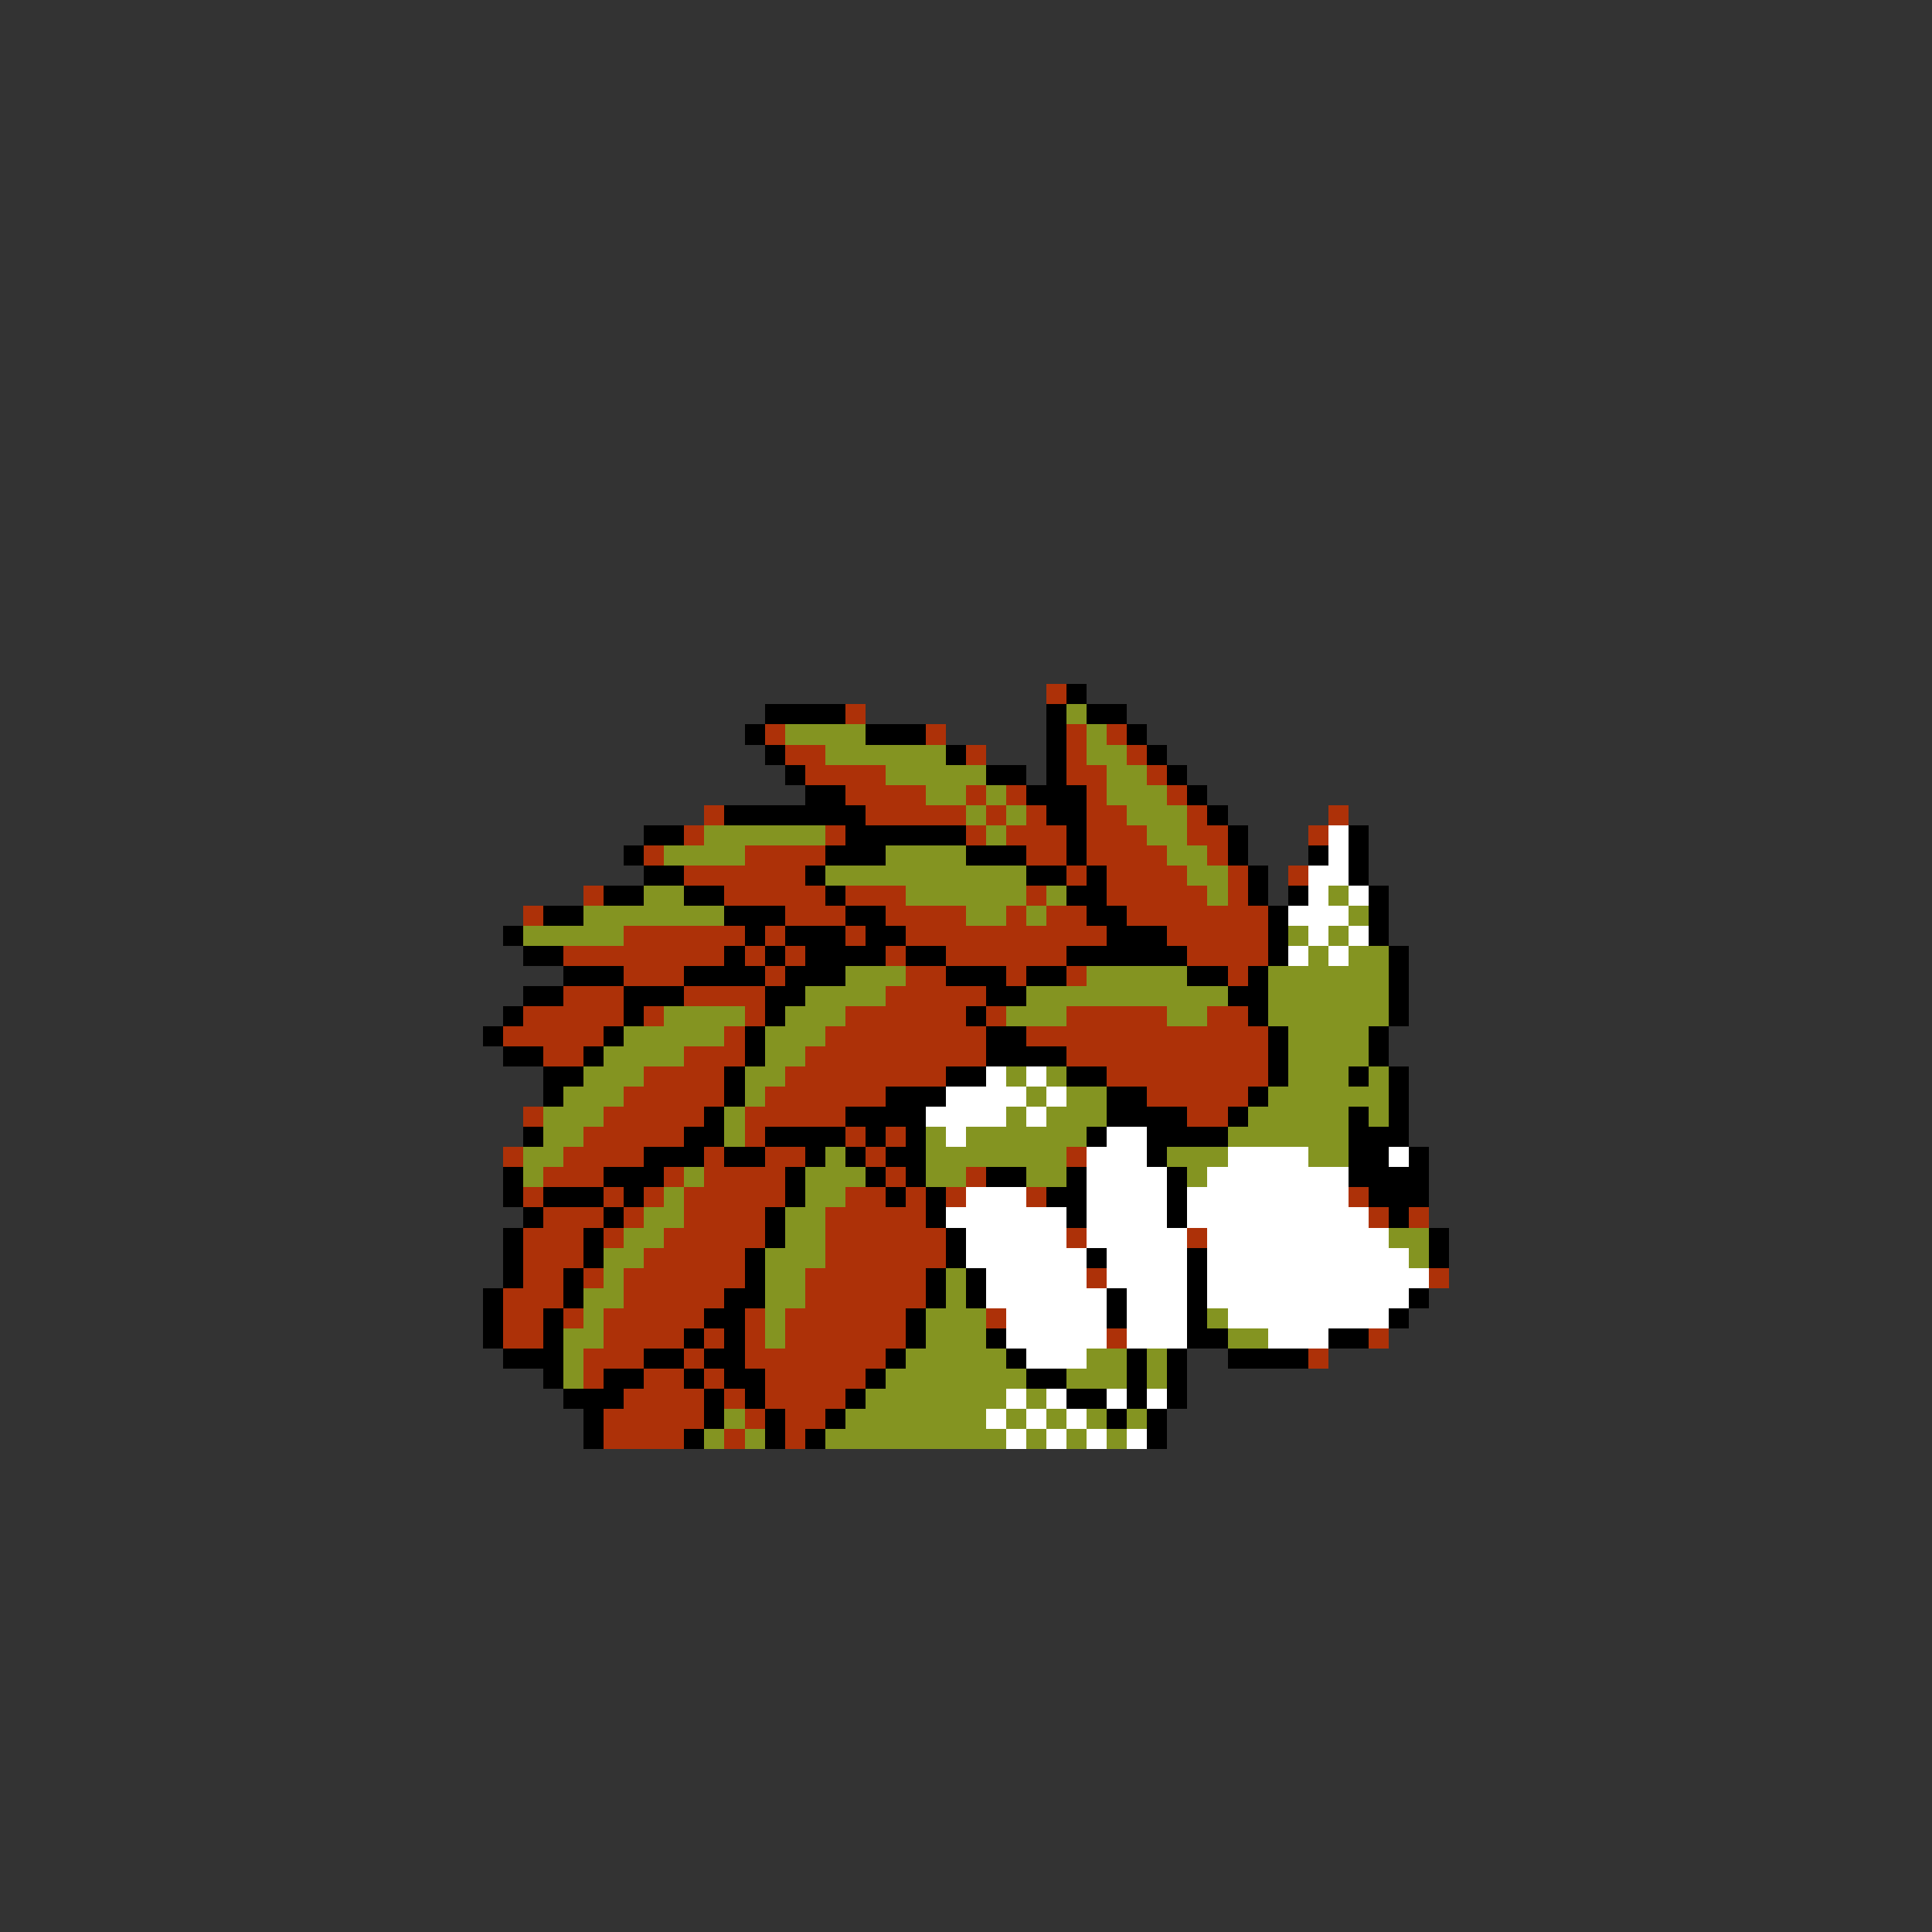 <svg xmlns="http://www.w3.org/2000/svg" viewBox="0 -0.5 96 96" shape-rendering="crispEdges">
<rect x="0" y="-0.5" width="96" height="96" fill="#333333" stroke="none"/>
<path stroke="#ad3108" d="M52 34h1M42 35h1M38 36h1M46 36h1M53 36h1M55 36h1M39 37h2M48 37h1M53 37h1M56 37h1M40 38h4M53 38h2M57 38h1M42 39h4M48 39h1M50 39h1M54 39h1M58 39h1M35 40h1M43 40h5M49 40h1M51 40h1M54 40h2M59 40h1M66 40h1M34 41h1M41 41h1M48 41h1M50 41h3M54 41h3M59 41h2M65 41h1M32 42h1M37 42h4M51 42h2M54 42h4M60 42h1M34 43h6M53 43h1M55 43h4M61 43h1M64 43h1M29 44h1M36 44h5M42 44h3M51 44h1M55 44h5M61 44h1M26 45h1M39 45h3M44 45h4M50 45h1M52 45h2M56 45h7M31 46h6M38 46h1M42 46h1M45 46h10M58 46h5M28 47h8M37 47h1M39 47h1M44 47h1M47 47h6M59 47h4M31 48h3M38 48h1M45 48h2M50 48h1M53 48h1M61 48h1M28 49h3M34 49h4M44 49h5M26 50h5M32 50h1M37 50h1M42 50h6M49 50h1M53 50h5M60 50h2M25 51h5M36 51h1M41 51h8M51 51h12M27 52h2M34 52h3M40 52h9M53 52h10M32 53h4M39 53h8M55 53h8M31 54h5M38 54h6M57 54h5M26 55h1M30 55h5M37 55h5M59 55h2M29 56h5M37 56h1M42 56h1M44 56h1M25 57h1M28 57h4M35 57h1M38 57h2M43 57h1M53 57h1M27 58h3M33 58h1M35 58h4M44 58h1M48 58h1M26 59h1M30 59h1M32 59h1M34 59h5M42 59h2M45 59h1M47 59h1M51 59h1M67 59h1M27 60h3M31 60h1M34 60h4M41 60h5M68 60h1M70 60h1M26 61h3M30 61h1M33 61h5M41 61h6M53 61h1M59 61h1M26 62h3M32 62h5M41 62h6M26 63h2M29 63h1M31 63h6M40 63h6M54 63h1M71 63h1M25 64h3M31 64h5M40 64h6M25 65h2M28 65h1M30 65h5M37 65h1M39 65h6M49 65h1M25 66h2M30 66h4M35 66h1M37 66h1M39 66h6M55 66h1M68 66h1M29 67h3M34 67h1M37 67h7M65 67h1M29 68h1M32 68h2M35 68h1M38 68h5M31 69h4M36 69h1M38 69h4M30 70h5M37 70h1M39 70h2M30 71h4M36 71h1M39 71h1" />
<path stroke="#000000" d="M53 34h1M38 35h4M52 35h1M54 35h2M37 36h1M43 36h3M52 36h1M56 36h1M38 37h1M47 37h1M52 37h1M57 37h1M39 38h1M49 38h2M52 38h1M58 38h1M40 39h2M51 39h3M59 39h1M36 40h7M52 40h2M60 40h1M32 41h2M42 41h6M53 41h1M61 41h1M67 41h1M31 42h1M41 42h3M48 42h3M53 42h1M61 42h1M65 42h1M67 42h1M32 43h2M40 43h1M51 43h2M54 43h1M62 43h1M67 43h1M30 44h2M34 44h2M41 44h1M53 44h2M62 44h1M64 44h1M68 44h1M27 45h2M36 45h3M42 45h2M54 45h2M63 45h1M68 45h1M25 46h1M37 46h1M39 46h3M43 46h2M55 46h3M63 46h1M68 46h1M26 47h2M36 47h1M38 47h1M40 47h4M45 47h2M53 47h6M63 47h1M69 47h1M28 48h3M34 48h4M39 48h3M47 48h3M51 48h2M59 48h2M62 48h1M69 48h1M26 49h2M31 49h3M38 49h2M49 49h2M61 49h2M69 49h1M25 50h1M31 50h1M38 50h1M48 50h1M62 50h1M69 50h1M24 51h1M30 51h1M37 51h1M49 51h2M63 51h1M68 51h1M25 52h2M29 52h1M37 52h1M49 52h4M63 52h1M68 52h1M27 53h2M36 53h1M47 53h2M53 53h2M63 53h1M67 53h1M69 53h1M27 54h1M36 54h1M44 54h3M55 54h2M62 54h1M69 54h1M35 55h1M42 55h4M55 55h4M61 55h1M67 55h1M69 55h1M26 56h1M34 56h2M38 56h4M43 56h1M45 56h1M54 56h1M57 56h4M67 56h3M32 57h3M36 57h2M40 57h1M42 57h1M44 57h2M57 57h1M67 57h2M70 57h1M25 58h1M30 58h3M39 58h1M43 58h1M45 58h1M49 58h2M53 58h1M58 58h1M67 58h4M25 59h1M27 59h3M31 59h1M39 59h1M44 59h1M46 59h1M52 59h2M58 59h1M68 59h3M26 60h1M30 60h1M38 60h1M46 60h1M53 60h1M58 60h1M69 60h1M25 61h1M29 61h1M38 61h1M47 61h1M71 61h1M25 62h1M29 62h1M37 62h1M47 62h1M54 62h1M59 62h1M71 62h1M25 63h1M28 63h1M37 63h1M46 63h1M48 63h1M59 63h1M24 64h1M28 64h1M36 64h2M46 64h1M48 64h1M55 64h1M59 64h1M70 64h1M24 65h1M27 65h1M35 65h2M45 65h1M55 65h1M59 65h1M69 65h1M24 66h1M27 66h1M34 66h1M36 66h1M45 66h1M49 66h1M59 66h2M66 66h2M25 67h3M32 67h2M35 67h2M44 67h1M50 67h1M56 67h1M58 67h1M61 67h4M27 68h1M30 68h2M34 68h1M36 68h2M43 68h1M51 68h2M56 68h1M58 68h1M28 69h3M35 69h1M37 69h1M42 69h1M53 69h2M56 69h1M58 69h1M29 70h1M35 70h1M38 70h1M41 70h1M55 70h1M57 70h1M29 71h1M34 71h1M38 71h1M40 71h1M57 71h1" />
<path stroke="#849421" d="M53 35h1M39 36h4M54 36h1M41 37h6M54 37h2M44 38h5M55 38h2M46 39h2M49 39h1M55 39h3M48 40h1M50 40h1M56 40h3M35 41h6M49 41h1M57 41h2M33 42h4M44 42h4M58 42h2M41 43h10M59 43h2M32 44h2M45 44h6M52 44h1M60 44h1M66 44h1M29 45h7M48 45h2M51 45h1M67 45h1M26 46h5M64 46h1M66 46h1M65 47h1M67 47h2M42 48h3M54 48h5M63 48h6M40 49h4M51 49h10M63 49h6M33 50h4M39 50h3M50 50h3M58 50h2M63 50h6M31 51h5M38 51h3M64 51h4M30 52h4M38 52h2M64 52h4M29 53h3M37 53h2M50 53h1M52 53h1M64 53h3M68 53h1M28 54h3M37 54h1M51 54h1M53 54h2M63 54h6M27 55h3M36 55h1M50 55h1M52 55h3M62 55h5M68 55h1M27 56h2M36 56h1M46 56h1M48 56h6M61 56h6M26 57h2M41 57h1M46 57h7M58 57h3M65 57h2M26 58h1M34 58h1M40 58h3M46 58h2M51 58h2M59 58h1M33 59h1M40 59h2M32 60h2M39 60h2M31 61h2M39 61h2M69 61h2M30 62h2M38 62h3M70 62h1M30 63h1M38 63h2M47 63h1M29 64h2M38 64h2M47 64h1M29 65h1M38 65h1M46 65h3M60 65h1M28 66h2M38 66h1M46 66h3M61 66h2M28 67h1M45 67h5M54 67h2M57 67h1M28 68h1M44 68h7M53 68h3M57 68h1M43 69h7M51 69h1M36 70h1M42 70h7M50 70h1M52 70h1M54 70h1M56 70h1M35 71h1M37 71h1M41 71h9M51 71h1M53 71h1M55 71h1" />
<path stroke="#ffffff" d="M66 41h1M66 42h1M65 43h2M65 44h1M67 44h1M64 45h3M65 46h1M67 46h1M64 47h1M66 47h1M49 53h1M51 53h1M47 54h4M52 54h1M46 55h4M51 55h1M47 56h1M55 56h2M54 57h3M61 57h4M69 57h1M54 58h4M60 58h7M48 59h3M54 59h4M59 59h8M47 60h6M54 60h4M59 60h9M48 61h5M54 61h5M60 61h9M48 62h6M55 62h4M60 62h10M49 63h5M55 63h4M60 63h11M49 64h6M56 64h3M60 64h10M50 65h5M56 65h3M61 65h8M50 66h5M56 66h3M63 66h3M51 67h3M50 69h1M52 69h1M55 69h1M57 69h1M49 70h1M51 70h1M53 70h1M50 71h1M52 71h1M54 71h1M56 71h1" />
</svg>